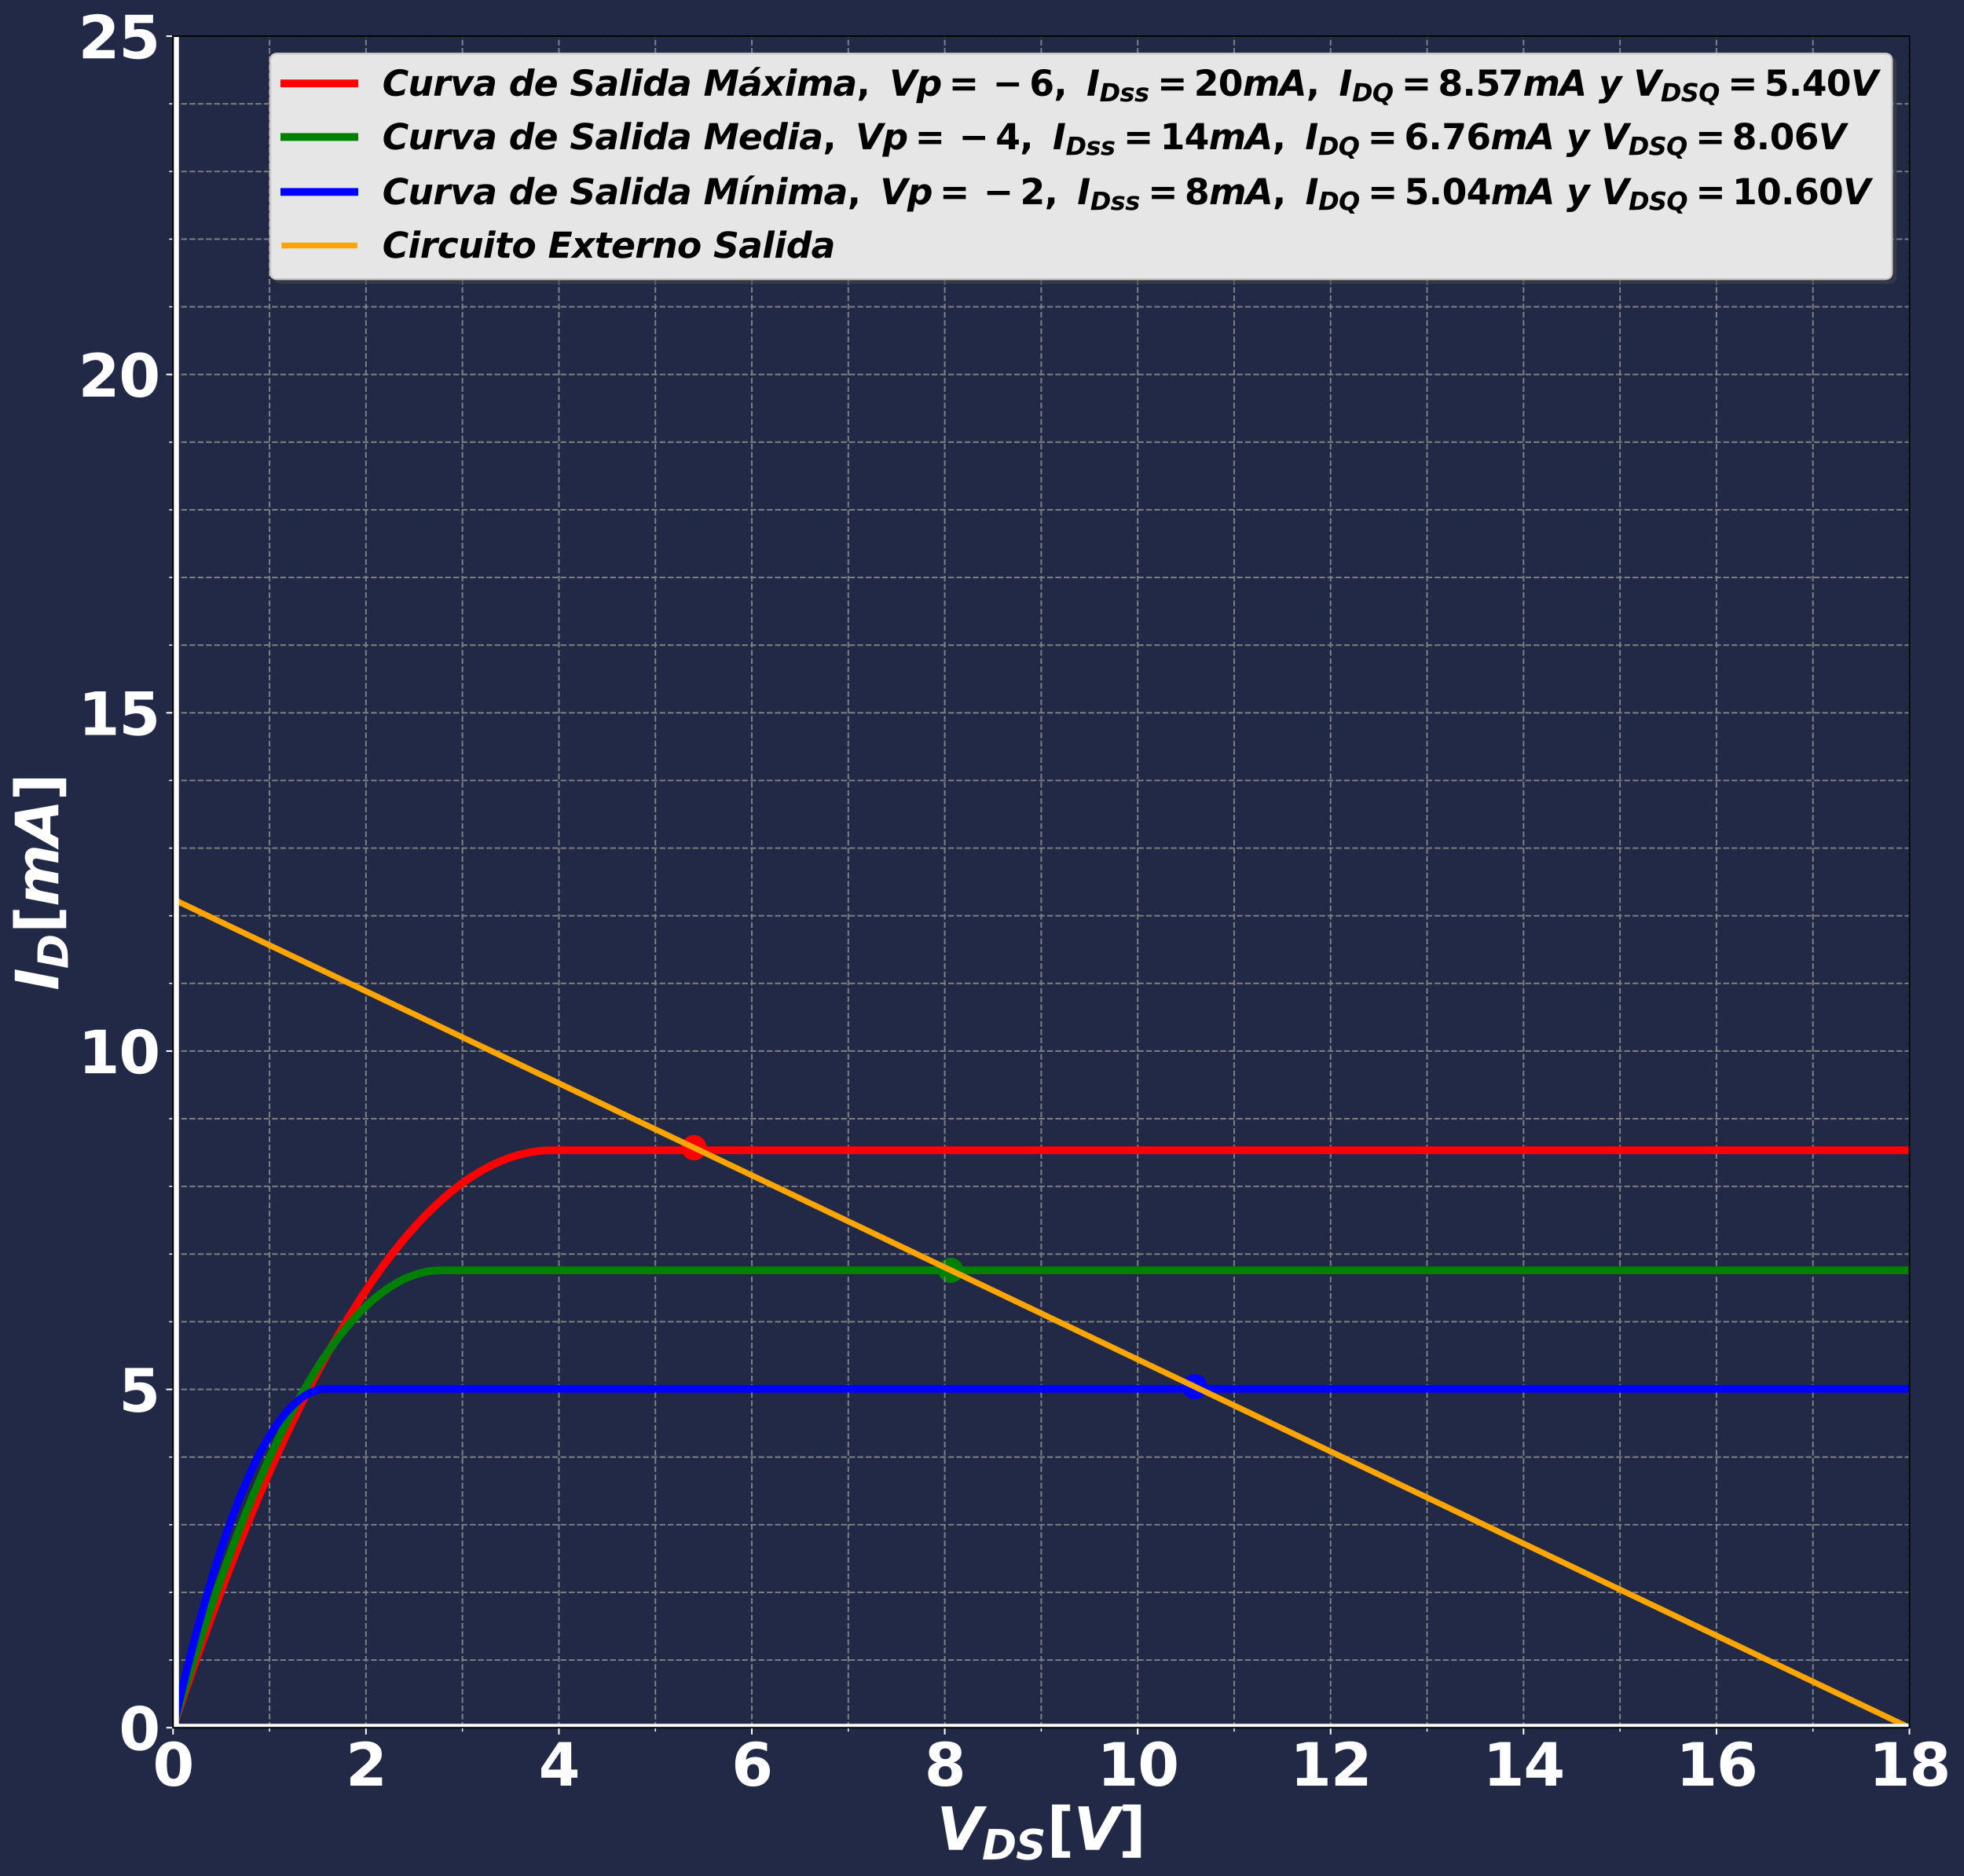 <?xml version="1.0" encoding="utf-8" standalone="no"?>
<!DOCTYPE svg PUBLIC "-//W3C//DTD SVG 1.1//EN"
  "http://www.w3.org/Graphics/SVG/1.1/DTD/svg11.dtd">
<svg height="964.626pt" version="1.1" viewBox="0 0 1009.855 964.626" width="1009.855pt" xmlns="http://www.w3.org/2000/svg" xmlns:xlink="http://www.w3.org/1999/xlink">
 <defs>
  <style type="text/css">*{stroke-linecap:butt;stroke-linejoin:round;}</style>
 </defs>
 <g id="figure_1">
  <g id="patch_1">
   <path d="M 0 964.626 
L 1009.855 964.626 
L 1009.855 0 
L 0 0 
z
" style="fill:#212946;"/>
  </g>
  <g id="axes_1">
   <g id="patch_2">
    <path d="M 88.981 888.358 
L 981.781 888.358 
L 981.781 18.598 
L 88.981 18.598 
z
" style="fill:#212946;"/>
   </g>
   <g id="PathCollection_1">
    <defs>
     <path d="M 0 3 
C 0.796 3 1.559 2.684 2.121 2.121 
C 2.684 1.559 3 0.796 3 -0 
C 3 -0.796 2.684 -1.559 2.121 -2.121 
C 1.559 -2.684 0.796 -3 0 -3 
C -0.796 -3 -1.559 -2.684 -2.121 -2.121 
C -2.684 -1.559 -3 -0.796 -3 0 
C -3 0.796 -2.684 1.559 -2.121 2.121 
C -1.559 2.684 -0.796 3 0 3 
z
" id="C0_0_699e512d54"/>
    </defs>
    <g clip-path="url(#p6c1e0054a2)">
     <use style="fill:#ff0000;stroke:#ff0000;stroke-width:7;" x="356.818" xlink:href="#C0_0_699e512d54" y="590.153"/>
    </g>
    <g clip-path="url(#p6c1e0054a2)">
     <use style="fill:#008000;stroke:#008000;stroke-width:7;" x="488.917" xlink:href="#C0_0_699e512d54" y="653.185"/>
    </g>
    <g clip-path="url(#p6c1e0054a2)">
     <use style="fill:#0000ff;stroke:#0000ff;stroke-width:7;" x="614.273" xlink:href="#C0_0_699e512d54" y="712.999"/>
    </g>
   </g>
   <g id="matplotlib.axis_1">
    <g id="xtick_1">
     <g id="line2d_1">
      <path clip-path="url(#p6c1e0054a2)" d="M 88.981 888.358 
L 88.981 18.598 
" style="fill:none;stroke:#808080;stroke-dasharray:2.96,1.28;stroke-dashoffset:0;stroke-width:0.8;"/>
     </g>
     <g id="line2d_2">
      <defs>
       <path d="M 0 0 
L 0 3.5 
" id="m504148a725" style="stroke:#ffffff;stroke-width:0.8;"/>
      </defs>
      <g>
       <use style="fill:#ffffff;stroke:#ffffff;stroke-width:0.8;" x="88.981" xlink:href="#m504148a725" y="888.358"/>
      </g>
     </g>
     <g id="text_1">
      <!-- 0 -->
      <g style="fill:#ffffff;" transform="translate(78.545 918.153)scale(0.3 -0.3)">
       <defs>
        <path d="M 2944 2338 
Q 2944 3213 2780 3570 
Q 2616 3928 2228 3928 
Q 1841 3928 1675 3570 
Q 1509 3213 1509 2338 
Q 1509 1453 1675 1090 
Q 1841 728 2228 728 
Q 2613 728 2778 1090 
Q 2944 1453 2944 2338 
z
M 4147 2328 
Q 4147 1169 3647 539 
Q 3147 -91 2228 -91 
Q 1306 -91 806 539 
Q 306 1169 306 2328 
Q 306 3491 806 4120 
Q 1306 4750 2228 4750 
Q 3147 4750 3647 4120 
Q 4147 3491 4147 2328 
z
" id="DejaVuSans-Bold-30" transform="scale(0.016)"/>
       </defs>
       <use xlink:href="#DejaVuSans-Bold-30"/>
      </g>
     </g>
    </g>
    <g id="xtick_2">
     <g id="line2d_3">
      <path clip-path="url(#p6c1e0054a2)" d="M 188.181 888.358 
L 188.181 18.598 
" style="fill:none;stroke:#808080;stroke-dasharray:2.96,1.28;stroke-dashoffset:0;stroke-width:0.8;"/>
     </g>
     <g id="line2d_4">
      <g>
       <use style="fill:#ffffff;stroke:#ffffff;stroke-width:0.8;" x="188.181" xlink:href="#m504148a725" y="888.358"/>
      </g>
     </g>
     <g id="text_2">
      <!-- 2 -->
      <g style="fill:#ffffff;" transform="translate(177.745 918.153)scale(0.3 -0.3)">
       <defs>
        <path d="M 1844 884 
L 3897 884 
L 3897 0 
L 506 0 
L 506 884 
L 2209 2388 
Q 2438 2594 2547 2791 
Q 2656 2988 2656 3200 
Q 2656 3528 2436 3728 
Q 2216 3928 1850 3928 
Q 1569 3928 1234 3808 
Q 900 3688 519 3450 
L 519 4475 
Q 925 4609 1322 4679 
Q 1719 4750 2100 4750 
Q 2938 4750 3402 4381 
Q 3866 4013 3866 3353 
Q 3866 2972 3669 2642 
Q 3472 2313 2841 1759 
L 1844 884 
z
" id="DejaVuSans-Bold-32" transform="scale(0.016)"/>
       </defs>
       <use xlink:href="#DejaVuSans-Bold-32"/>
      </g>
     </g>
    </g>
    <g id="xtick_3">
     <g id="line2d_5">
      <path clip-path="url(#p6c1e0054a2)" d="M 287.381 888.358 
L 287.381 18.598 
" style="fill:none;stroke:#808080;stroke-dasharray:2.96,1.28;stroke-dashoffset:0;stroke-width:0.8;"/>
     </g>
     <g id="line2d_6">
      <g>
       <use style="fill:#ffffff;stroke:#ffffff;stroke-width:0.8;" x="287.381" xlink:href="#m504148a725" y="888.358"/>
      </g>
     </g>
     <g id="text_3">
      <!-- 4 -->
      <g style="fill:#ffffff;" transform="translate(276.945 918.153)scale(0.3 -0.3)">
       <defs>
        <path d="M 2356 3675 
L 1038 1722 
L 2356 1722 
L 2356 3675 
z
M 2156 4666 
L 3494 4666 
L 3494 1722 
L 4159 1722 
L 4159 850 
L 3494 850 
L 3494 0 
L 2356 0 
L 2356 850 
L 288 850 
L 288 1881 
L 2156 4666 
z
" id="DejaVuSans-Bold-34" transform="scale(0.016)"/>
       </defs>
       <use xlink:href="#DejaVuSans-Bold-34"/>
      </g>
     </g>
    </g>
    <g id="xtick_4">
     <g id="line2d_7">
      <path clip-path="url(#p6c1e0054a2)" d="M 386.581 888.358 
L 386.581 18.598 
" style="fill:none;stroke:#808080;stroke-dasharray:2.96,1.28;stroke-dashoffset:0;stroke-width:0.8;"/>
     </g>
     <g id="line2d_8">
      <g>
       <use style="fill:#ffffff;stroke:#ffffff;stroke-width:0.8;" x="386.581" xlink:href="#m504148a725" y="888.358"/>
      </g>
     </g>
     <g id="text_4">
      <!-- 6 -->
      <g style="fill:#ffffff;" transform="translate(376.145 918.153)scale(0.3 -0.3)">
       <defs>
        <path d="M 2316 2303 
Q 2000 2303 1842 2098 
Q 1684 1894 1684 1484 
Q 1684 1075 1842 870 
Q 2000 666 2316 666 
Q 2634 666 2792 870 
Q 2950 1075 2950 1484 
Q 2950 1894 2792 2098 
Q 2634 2303 2316 2303 
z
M 3803 4544 
L 3803 3681 
Q 3506 3822 3243 3889 
Q 2981 3956 2731 3956 
Q 2194 3956 1894 3657 
Q 1594 3359 1544 2772 
Q 1750 2925 1990 3001 
Q 2231 3078 2516 3078 
Q 3231 3078 3670 2659 
Q 4109 2241 4109 1563 
Q 4109 813 3618 361 
Q 3128 -91 2303 -91 
Q 1394 -91 895 523 
Q 397 1138 397 2266 
Q 397 3422 980 4083 
Q 1563 4744 2578 4744 
Q 2900 4744 3203 4694 
Q 3506 4644 3803 4544 
z
" id="DejaVuSans-Bold-36" transform="scale(0.016)"/>
       </defs>
       <use xlink:href="#DejaVuSans-Bold-36"/>
      </g>
     </g>
    </g>
    <g id="xtick_5">
     <g id="line2d_9">
      <path clip-path="url(#p6c1e0054a2)" d="M 485.781 888.358 
L 485.781 18.598 
" style="fill:none;stroke:#808080;stroke-dasharray:2.96,1.28;stroke-dashoffset:0;stroke-width:0.8;"/>
     </g>
     <g id="line2d_10">
      <g>
       <use style="fill:#ffffff;stroke:#ffffff;stroke-width:0.8;" x="485.781" xlink:href="#m504148a725" y="888.358"/>
      </g>
     </g>
     <g id="text_5">
      <!-- 8 -->
      <g style="fill:#ffffff;" transform="translate(475.345 918.153)scale(0.3 -0.3)">
       <defs>
        <path d="M 2228 2088 
Q 1891 2088 1709 1903 
Q 1528 1719 1528 1375 
Q 1528 1031 1709 848 
Q 1891 666 2228 666 
Q 2563 666 2741 848 
Q 2919 1031 2919 1375 
Q 2919 1722 2741 1905 
Q 2563 2088 2228 2088 
z
M 1350 2484 
Q 925 2613 709 2878 
Q 494 3144 494 3541 
Q 494 4131 934 4440 
Q 1375 4750 2228 4750 
Q 3075 4750 3515 4442 
Q 3956 4134 3956 3541 
Q 3956 3144 3739 2878 
Q 3522 2613 3097 2484 
Q 3572 2353 3814 2058 
Q 4056 1763 4056 1313 
Q 4056 619 3595 264 
Q 3134 -91 2228 -91 
Q 1319 -91 855 264 
Q 391 619 391 1313 
Q 391 1763 633 2058 
Q 875 2353 1350 2484 
z
M 1631 3419 
Q 1631 3141 1786 2991 
Q 1941 2841 2228 2841 
Q 2509 2841 2662 2991 
Q 2816 3141 2816 3419 
Q 2816 3697 2662 3845 
Q 2509 3994 2228 3994 
Q 1941 3994 1786 3844 
Q 1631 3694 1631 3419 
z
" id="DejaVuSans-Bold-38" transform="scale(0.016)"/>
       </defs>
       <use xlink:href="#DejaVuSans-Bold-38"/>
      </g>
     </g>
    </g>
    <g id="xtick_6">
     <g id="line2d_11">
      <path clip-path="url(#p6c1e0054a2)" d="M 584.981 888.358 
L 584.981 18.598 
" style="fill:none;stroke:#808080;stroke-dasharray:2.96,1.28;stroke-dashoffset:0;stroke-width:0.8;"/>
     </g>
     <g id="line2d_12">
      <g>
       <use style="fill:#ffffff;stroke:#ffffff;stroke-width:0.8;" x="584.981" xlink:href="#m504148a725" y="888.358"/>
      </g>
     </g>
     <g id="text_6">
      <!-- 10 -->
      <g style="fill:#ffffff;" transform="translate(564.108 918.153)scale(0.3 -0.3)">
       <defs>
        <path d="M 750 831 
L 1813 831 
L 1813 3847 
L 722 3622 
L 722 4441 
L 1806 4666 
L 2950 4666 
L 2950 831 
L 4013 831 
L 4013 0 
L 750 0 
L 750 831 
z
" id="DejaVuSans-Bold-31" transform="scale(0.016)"/>
       </defs>
       <use xlink:href="#DejaVuSans-Bold-31"/>
       <use x="69.58" xlink:href="#DejaVuSans-Bold-30"/>
      </g>
     </g>
    </g>
    <g id="xtick_7">
     <g id="line2d_13">
      <path clip-path="url(#p6c1e0054a2)" d="M 684.181 888.358 
L 684.181 18.598 
" style="fill:none;stroke:#808080;stroke-dasharray:2.96,1.28;stroke-dashoffset:0;stroke-width:0.8;"/>
     </g>
     <g id="line2d_14">
      <g>
       <use style="fill:#ffffff;stroke:#ffffff;stroke-width:0.8;" x="684.181" xlink:href="#m504148a725" y="888.358"/>
      </g>
     </g>
     <g id="text_7">
      <!-- 12 -->
      <g style="fill:#ffffff;" transform="translate(663.308 918.153)scale(0.3 -0.3)">
       <use xlink:href="#DejaVuSans-Bold-31"/>
       <use x="69.58" xlink:href="#DejaVuSans-Bold-32"/>
      </g>
     </g>
    </g>
    <g id="xtick_8">
     <g id="line2d_15">
      <path clip-path="url(#p6c1e0054a2)" d="M 783.381 888.358 
L 783.381 18.598 
" style="fill:none;stroke:#808080;stroke-dasharray:2.96,1.28;stroke-dashoffset:0;stroke-width:0.8;"/>
     </g>
     <g id="line2d_16">
      <g>
       <use style="fill:#ffffff;stroke:#ffffff;stroke-width:0.8;" x="783.381" xlink:href="#m504148a725" y="888.358"/>
      </g>
     </g>
     <g id="text_8">
      <!-- 14 -->
      <g style="fill:#ffffff;" transform="translate(762.508 918.153)scale(0.3 -0.3)">
       <use xlink:href="#DejaVuSans-Bold-31"/>
       <use x="69.58" xlink:href="#DejaVuSans-Bold-34"/>
      </g>
     </g>
    </g>
    <g id="xtick_9">
     <g id="line2d_17">
      <path clip-path="url(#p6c1e0054a2)" d="M 882.581 888.358 
L 882.581 18.598 
" style="fill:none;stroke:#808080;stroke-dasharray:2.96,1.28;stroke-dashoffset:0;stroke-width:0.8;"/>
     </g>
     <g id="line2d_18">
      <g>
       <use style="fill:#ffffff;stroke:#ffffff;stroke-width:0.8;" x="882.581" xlink:href="#m504148a725" y="888.358"/>
      </g>
     </g>
     <g id="text_9">
      <!-- 16 -->
      <g style="fill:#ffffff;" transform="translate(861.708 918.153)scale(0.3 -0.3)">
       <use xlink:href="#DejaVuSans-Bold-31"/>
       <use x="69.58" xlink:href="#DejaVuSans-Bold-36"/>
      </g>
     </g>
    </g>
    <g id="xtick_10">
     <g id="line2d_19">
      <path clip-path="url(#p6c1e0054a2)" d="M 981.781 888.358 
L 981.781 18.598 
" style="fill:none;stroke:#808080;stroke-dasharray:2.96,1.28;stroke-dashoffset:0;stroke-width:0.8;"/>
     </g>
     <g id="line2d_20">
      <g>
       <use style="fill:#ffffff;stroke:#ffffff;stroke-width:0.8;" x="981.781" xlink:href="#m504148a725" y="888.358"/>
      </g>
     </g>
     <g id="text_10">
      <!-- 18 -->
      <g style="fill:#ffffff;" transform="translate(960.908 918.153)scale(0.3 -0.3)">
       <use xlink:href="#DejaVuSans-Bold-31"/>
       <use x="69.58" xlink:href="#DejaVuSans-Bold-38"/>
      </g>
     </g>
    </g>
    <g id="xtick_11">
     <g id="line2d_21">
      <path clip-path="url(#p6c1e0054a2)" d="M 138.581 888.358 
L 138.581 18.598 
" style="fill:none;stroke:#808080;stroke-dasharray:2.96,1.28;stroke-dashoffset:0;stroke-width:0.8;"/>
     </g>
     <g id="line2d_22">
      <defs>
       <path d="M 0 0 
L 0 2 
" id="m9221152a9d" style="stroke:#ffffff;stroke-width:0.6;"/>
      </defs>
      <g>
       <use style="fill:#ffffff;stroke:#ffffff;stroke-width:0.6;" x="138.581" xlink:href="#m9221152a9d" y="888.358"/>
      </g>
     </g>
    </g>
    <g id="xtick_12">
     <g id="line2d_23">
      <path clip-path="url(#p6c1e0054a2)" d="M 237.781 888.358 
L 237.781 18.598 
" style="fill:none;stroke:#808080;stroke-dasharray:2.96,1.28;stroke-dashoffset:0;stroke-width:0.8;"/>
     </g>
     <g id="line2d_24">
      <g>
       <use style="fill:#ffffff;stroke:#ffffff;stroke-width:0.6;" x="237.781" xlink:href="#m9221152a9d" y="888.358"/>
      </g>
     </g>
    </g>
    <g id="xtick_13">
     <g id="line2d_25">
      <path clip-path="url(#p6c1e0054a2)" d="M 336.981 888.358 
L 336.981 18.598 
" style="fill:none;stroke:#808080;stroke-dasharray:2.96,1.28;stroke-dashoffset:0;stroke-width:0.8;"/>
     </g>
     <g id="line2d_26">
      <g>
       <use style="fill:#ffffff;stroke:#ffffff;stroke-width:0.6;" x="336.981" xlink:href="#m9221152a9d" y="888.358"/>
      </g>
     </g>
    </g>
    <g id="xtick_14">
     <g id="line2d_27">
      <path clip-path="url(#p6c1e0054a2)" d="M 436.181 888.358 
L 436.181 18.598 
" style="fill:none;stroke:#808080;stroke-dasharray:2.96,1.28;stroke-dashoffset:0;stroke-width:0.8;"/>
     </g>
     <g id="line2d_28">
      <g>
       <use style="fill:#ffffff;stroke:#ffffff;stroke-width:0.6;" x="436.181" xlink:href="#m9221152a9d" y="888.358"/>
      </g>
     </g>
    </g>
    <g id="xtick_15">
     <g id="line2d_29">
      <path clip-path="url(#p6c1e0054a2)" d="M 535.381 888.358 
L 535.381 18.598 
" style="fill:none;stroke:#808080;stroke-dasharray:2.96,1.28;stroke-dashoffset:0;stroke-width:0.8;"/>
     </g>
     <g id="line2d_30">
      <g>
       <use style="fill:#ffffff;stroke:#ffffff;stroke-width:0.6;" x="535.381" xlink:href="#m9221152a9d" y="888.358"/>
      </g>
     </g>
    </g>
    <g id="xtick_16">
     <g id="line2d_31">
      <path clip-path="url(#p6c1e0054a2)" d="M 634.581 888.358 
L 634.581 18.598 
" style="fill:none;stroke:#808080;stroke-dasharray:2.96,1.28;stroke-dashoffset:0;stroke-width:0.8;"/>
     </g>
     <g id="line2d_32">
      <g>
       <use style="fill:#ffffff;stroke:#ffffff;stroke-width:0.6;" x="634.581" xlink:href="#m9221152a9d" y="888.358"/>
      </g>
     </g>
    </g>
    <g id="xtick_17">
     <g id="line2d_33">
      <path clip-path="url(#p6c1e0054a2)" d="M 733.781 888.358 
L 733.781 18.598 
" style="fill:none;stroke:#808080;stroke-dasharray:2.96,1.28;stroke-dashoffset:0;stroke-width:0.8;"/>
     </g>
     <g id="line2d_34">
      <g>
       <use style="fill:#ffffff;stroke:#ffffff;stroke-width:0.6;" x="733.781" xlink:href="#m9221152a9d" y="888.358"/>
      </g>
     </g>
    </g>
    <g id="xtick_18">
     <g id="line2d_35">
      <path clip-path="url(#p6c1e0054a2)" d="M 832.981 888.358 
L 832.981 18.598 
" style="fill:none;stroke:#808080;stroke-dasharray:2.96,1.28;stroke-dashoffset:0;stroke-width:0.8;"/>
     </g>
     <g id="line2d_36">
      <g>
       <use style="fill:#ffffff;stroke:#ffffff;stroke-width:0.6;" x="832.981" xlink:href="#m9221152a9d" y="888.358"/>
      </g>
     </g>
    </g>
    <g id="xtick_19">
     <g id="line2d_37">
      <path clip-path="url(#p6c1e0054a2)" d="M 932.181 888.358 
L 932.181 18.598 
" style="fill:none;stroke:#808080;stroke-dasharray:2.96,1.28;stroke-dashoffset:0;stroke-width:0.8;"/>
     </g>
     <g id="line2d_38">
      <g>
       <use style="fill:#ffffff;stroke:#ffffff;stroke-width:0.6;" x="932.181" xlink:href="#m9221152a9d" y="888.358"/>
      </g>
     </g>
    </g>
    <g id="text_11">
     <!-- $V_{DS}[V]$ -->
     <g style="fill:#ffffff;" transform="translate(481.681 951.187)scale(0.3 -0.3)">
      <defs>
       <path d="M 488 4666 
L 1631 4666 
L 2203 1178 
L 4134 4666 
L 5375 4666 
L 2741 0 
L 1306 0 
L 488 4666 
z
" id="DejaVuSans-BoldOblique-56" transform="scale(0.016)"/>
       <path d="M 2075 3756 
L 1516 909 
L 1947 909 
Q 2788 909 3278 1381 
Q 3769 1853 3769 2656 
Q 3769 3200 3448 3478 
Q 3128 3756 2497 3756 
L 2075 3756 
z
M 1044 4666 
L 2309 4666 
Q 3216 4666 3669 4558 
Q 4122 4450 4422 4197 
Q 4725 3944 4878 3583 
Q 5031 3222 5031 2766 
Q 5031 2131 4770 1570 
Q 4509 1009 4038 628 
Q 3625 288 3079 144 
Q 2534 0 1403 0 
L 134 0 
L 1044 4666 
z
" id="DejaVuSans-BoldOblique-44" transform="scale(0.016)"/>
       <path d="M 4256 4519 
L 4063 3531 
Q 3709 3706 3365 3792 
Q 3022 3878 2694 3878 
Q 2244 3878 1992 3737 
Q 1741 3597 1741 3347 
Q 1741 3188 1852 3098 
Q 1963 3009 2309 2925 
L 2803 2803 
Q 3422 2647 3711 2351 
Q 4000 2056 4000 1588 
Q 4000 828 3423 368 
Q 2847 -91 1875 -91 
Q 1422 -91 973 -6 
Q 525 78 97 244 
L 288 1259 
Q 703 1019 1095 900 
Q 1488 781 1869 781 
Q 2281 781 2539 950 
Q 2797 1119 2797 1381 
Q 2797 1553 2681 1648 
Q 2566 1744 2175 1844 
L 1684 1966 
Q 1141 2100 875 2390 
Q 609 2681 609 3144 
Q 609 3872 1167 4311 
Q 1725 4750 2669 4750 
Q 3047 4750 3445 4692 
Q 3844 4634 4256 4519 
z
" id="DejaVuSans-BoldOblique-53" transform="scale(0.016)"/>
       <path d="M 550 4863 
L 2491 4863 
L 2491 4159 
L 1613 4159 
L 1613 -141 
L 2491 -141 
L 2491 -844 
L 550 -844 
L 550 4863 
z
" id="DejaVuSans-Bold-5b" transform="scale(0.016)"/>
       <path d="M 2375 -844 
L 434 -844 
L 434 -141 
L 1313 -141 
L 1313 4159 
L 434 4159 
L 434 4863 
L 2375 4863 
L 2375 -844 
z
" id="DejaVuSans-Bold-5d" transform="scale(0.016)"/>
      </defs>
      <use transform="translate(0 0.016)" xlink:href="#DejaVuSans-BoldOblique-56"/>
      <use transform="translate(77.393 -16.391)scale(0.7)" xlink:href="#DejaVuSans-BoldOblique-44"/>
      <use transform="translate(135.498 -16.391)scale(0.7)" xlink:href="#DejaVuSans-BoldOblique-53"/>
      <use transform="translate(188.647 0.016)" xlink:href="#DejaVuSans-Bold-5b"/>
      <use transform="translate(234.351 0.016)" xlink:href="#DejaVuSans-BoldOblique-56"/>
      <use transform="translate(311.743 0.016)" xlink:href="#DejaVuSans-Bold-5d"/>
     </g>
    </g>
   </g>
   <g id="matplotlib.axis_2">
    <g id="ytick_1">
     <g id="line2d_39">
      <path clip-path="url(#p6c1e0054a2)" d="M 88.981 888.358 
L 981.781 888.358 
" style="fill:none;stroke:#808080;stroke-dasharray:2.96,1.28;stroke-dashoffset:0;stroke-width:0.8;"/>
     </g>
     <g id="line2d_40">
      <defs>
       <path d="M 0 0 
L -3.5 0 
" id="mad0eecf197" style="stroke:#ffffff;stroke-width:0.8;"/>
      </defs>
      <g>
       <use style="fill:#ffffff;stroke:#ffffff;stroke-width:0.8;" x="88.981" xlink:href="#mad0eecf197" y="888.358"/>
      </g>
     </g>
     <g id="text_12">
      <!-- 0 -->
      <g style="fill:#ffffff;" transform="translate(61.108 899.755)scale(0.3 -0.3)">
       <use xlink:href="#DejaVuSans-Bold-30"/>
      </g>
     </g>
    </g>
    <g id="ytick_2">
     <g id="line2d_41">
      <path clip-path="url(#p6c1e0054a2)" d="M 88.981 714.406 
L 981.781 714.406 
" style="fill:none;stroke:#808080;stroke-dasharray:2.96,1.28;stroke-dashoffset:0;stroke-width:0.8;"/>
     </g>
     <g id="line2d_42">
      <g>
       <use style="fill:#ffffff;stroke:#ffffff;stroke-width:0.8;" x="88.981" xlink:href="#mad0eecf197" y="714.406"/>
      </g>
     </g>
     <g id="text_13">
      <!-- 5 -->
      <g style="fill:#ffffff;" transform="translate(61.108 725.803)scale(0.3 -0.3)">
       <defs>
        <path d="M 678 4666 
L 3669 4666 
L 3669 3781 
L 1638 3781 
L 1638 3059 
Q 1775 3097 1914 3117 
Q 2053 3138 2203 3138 
Q 3056 3138 3531 2711 
Q 4006 2284 4006 1522 
Q 4006 766 3489 337 
Q 2972 -91 2053 -91 
Q 1656 -91 1267 -14 
Q 878 63 494 219 
L 494 1166 
Q 875 947 1217 837 
Q 1559 728 1863 728 
Q 2300 728 2551 942 
Q 2803 1156 2803 1522 
Q 2803 1891 2551 2103 
Q 2300 2316 1863 2316 
Q 1603 2316 1309 2248 
Q 1016 2181 678 2041 
L 678 4666 
z
" id="DejaVuSans-Bold-35" transform="scale(0.016)"/>
       </defs>
       <use xlink:href="#DejaVuSans-Bold-35"/>
      </g>
     </g>
    </g>
    <g id="ytick_3">
     <g id="line2d_43">
      <path clip-path="url(#p6c1e0054a2)" d="M 88.981 540.454 
L 981.781 540.454 
" style="fill:none;stroke:#808080;stroke-dasharray:2.96,1.28;stroke-dashoffset:0;stroke-width:0.8;"/>
     </g>
     <g id="line2d_44">
      <g>
       <use style="fill:#ffffff;stroke:#ffffff;stroke-width:0.8;" x="88.981" xlink:href="#mad0eecf197" y="540.454"/>
      </g>
     </g>
     <g id="text_14">
      <!-- 10 -->
      <g style="fill:#ffffff;" transform="translate(40.234 551.851)scale(0.3 -0.3)">
       <use xlink:href="#DejaVuSans-Bold-31"/>
       <use x="69.58" xlink:href="#DejaVuSans-Bold-30"/>
      </g>
     </g>
    </g>
    <g id="ytick_4">
     <g id="line2d_45">
      <path clip-path="url(#p6c1e0054a2)" d="M 88.981 366.502 
L 981.781 366.502 
" style="fill:none;stroke:#808080;stroke-dasharray:2.96,1.28;stroke-dashoffset:0;stroke-width:0.8;"/>
     </g>
     <g id="line2d_46">
      <g>
       <use style="fill:#ffffff;stroke:#ffffff;stroke-width:0.8;" x="88.981" xlink:href="#mad0eecf197" y="366.502"/>
      </g>
     </g>
     <g id="text_15">
      <!-- 15 -->
      <g style="fill:#ffffff;" transform="translate(40.234 377.899)scale(0.3 -0.3)">
       <use xlink:href="#DejaVuSans-Bold-31"/>
       <use x="69.58" xlink:href="#DejaVuSans-Bold-35"/>
      </g>
     </g>
    </g>
    <g id="ytick_5">
     <g id="line2d_47">
      <path clip-path="url(#p6c1e0054a2)" d="M 88.981 192.55 
L 981.781 192.55 
" style="fill:none;stroke:#808080;stroke-dasharray:2.96,1.28;stroke-dashoffset:0;stroke-width:0.8;"/>
     </g>
     <g id="line2d_48">
      <g>
       <use style="fill:#ffffff;stroke:#ffffff;stroke-width:0.8;" x="88.981" xlink:href="#mad0eecf197" y="192.55"/>
      </g>
     </g>
     <g id="text_16">
      <!-- 20 -->
      <g style="fill:#ffffff;" transform="translate(40.234 203.947)scale(0.3 -0.3)">
       <use xlink:href="#DejaVuSans-Bold-32"/>
       <use x="69.58" xlink:href="#DejaVuSans-Bold-30"/>
      </g>
     </g>
    </g>
    <g id="ytick_6">
     <g id="line2d_49">
      <path clip-path="url(#p6c1e0054a2)" d="M 88.981 18.598 
L 981.781 18.598 
" style="fill:none;stroke:#808080;stroke-dasharray:2.96,1.28;stroke-dashoffset:0;stroke-width:0.8;"/>
     </g>
     <g id="line2d_50">
      <g>
       <use style="fill:#ffffff;stroke:#ffffff;stroke-width:0.8;" x="88.981" xlink:href="#mad0eecf197" y="18.598"/>
      </g>
     </g>
     <g id="text_17">
      <!-- 25 -->
      <g style="fill:#ffffff;" transform="translate(40.234 29.995)scale(0.3 -0.3)">
       <use xlink:href="#DejaVuSans-Bold-32"/>
       <use x="69.58" xlink:href="#DejaVuSans-Bold-35"/>
      </g>
     </g>
    </g>
    <g id="ytick_7">
     <g id="line2d_51">
      <path clip-path="url(#p6c1e0054a2)" d="M 88.981 853.567 
L 981.781 853.567 
" style="fill:none;stroke:#808080;stroke-dasharray:2.96,1.28;stroke-dashoffset:0;stroke-width:0.8;"/>
     </g>
     <g id="line2d_52">
      <defs>
       <path d="M 0 0 
L -2 0 
" id="me0f816d33b" style="stroke:#ffffff;stroke-width:0.6;"/>
      </defs>
      <g>
       <use style="fill:#ffffff;stroke:#ffffff;stroke-width:0.6;" x="88.981" xlink:href="#me0f816d33b" y="853.567"/>
      </g>
     </g>
    </g>
    <g id="ytick_8">
     <g id="line2d_53">
      <path clip-path="url(#p6c1e0054a2)" d="M 88.981 818.777 
L 981.781 818.777 
" style="fill:none;stroke:#808080;stroke-dasharray:2.96,1.28;stroke-dashoffset:0;stroke-width:0.8;"/>
     </g>
     <g id="line2d_54">
      <g>
       <use style="fill:#ffffff;stroke:#ffffff;stroke-width:0.6;" x="88.981" xlink:href="#me0f816d33b" y="818.777"/>
      </g>
     </g>
    </g>
    <g id="ytick_9">
     <g id="line2d_55">
      <path clip-path="url(#p6c1e0054a2)" d="M 88.981 783.986 
L 981.781 783.986 
" style="fill:none;stroke:#808080;stroke-dasharray:2.96,1.28;stroke-dashoffset:0;stroke-width:0.8;"/>
     </g>
     <g id="line2d_56">
      <g>
       <use style="fill:#ffffff;stroke:#ffffff;stroke-width:0.6;" x="88.981" xlink:href="#me0f816d33b" y="783.986"/>
      </g>
     </g>
    </g>
    <g id="ytick_10">
     <g id="line2d_57">
      <path clip-path="url(#p6c1e0054a2)" d="M 88.981 749.196 
L 981.781 749.196 
" style="fill:none;stroke:#808080;stroke-dasharray:2.96,1.28;stroke-dashoffset:0;stroke-width:0.8;"/>
     </g>
     <g id="line2d_58">
      <g>
       <use style="fill:#ffffff;stroke:#ffffff;stroke-width:0.6;" x="88.981" xlink:href="#me0f816d33b" y="749.196"/>
      </g>
     </g>
    </g>
    <g id="ytick_11">
     <g id="line2d_59">
      <path clip-path="url(#p6c1e0054a2)" d="M 88.981 679.615 
L 981.781 679.615 
" style="fill:none;stroke:#808080;stroke-dasharray:2.96,1.28;stroke-dashoffset:0;stroke-width:0.8;"/>
     </g>
     <g id="line2d_60">
      <g>
       <use style="fill:#ffffff;stroke:#ffffff;stroke-width:0.6;" x="88.981" xlink:href="#me0f816d33b" y="679.615"/>
      </g>
     </g>
    </g>
    <g id="ytick_12">
     <g id="line2d_61">
      <path clip-path="url(#p6c1e0054a2)" d="M 88.981 644.825 
L 981.781 644.825 
" style="fill:none;stroke:#808080;stroke-dasharray:2.96,1.28;stroke-dashoffset:0;stroke-width:0.8;"/>
     </g>
     <g id="line2d_62">
      <g>
       <use style="fill:#ffffff;stroke:#ffffff;stroke-width:0.6;" x="88.981" xlink:href="#me0f816d33b" y="644.825"/>
      </g>
     </g>
    </g>
    <g id="ytick_13">
     <g id="line2d_63">
      <path clip-path="url(#p6c1e0054a2)" d="M 88.981 610.034 
L 981.781 610.034 
" style="fill:none;stroke:#808080;stroke-dasharray:2.96,1.28;stroke-dashoffset:0;stroke-width:0.8;"/>
     </g>
     <g id="line2d_64">
      <g>
       <use style="fill:#ffffff;stroke:#ffffff;stroke-width:0.6;" x="88.981" xlink:href="#me0f816d33b" y="610.034"/>
      </g>
     </g>
    </g>
    <g id="ytick_14">
     <g id="line2d_65">
      <path clip-path="url(#p6c1e0054a2)" d="M 88.981 575.244 
L 981.781 575.244 
" style="fill:none;stroke:#808080;stroke-dasharray:2.96,1.28;stroke-dashoffset:0;stroke-width:0.8;"/>
     </g>
     <g id="line2d_66">
      <g>
       <use style="fill:#ffffff;stroke:#ffffff;stroke-width:0.6;" x="88.981" xlink:href="#me0f816d33b" y="575.244"/>
      </g>
     </g>
    </g>
    <g id="ytick_15">
     <g id="line2d_67">
      <path clip-path="url(#p6c1e0054a2)" d="M 88.981 505.663 
L 981.781 505.663 
" style="fill:none;stroke:#808080;stroke-dasharray:2.96,1.28;stroke-dashoffset:0;stroke-width:0.8;"/>
     </g>
     <g id="line2d_68">
      <g>
       <use style="fill:#ffffff;stroke:#ffffff;stroke-width:0.6;" x="88.981" xlink:href="#me0f816d33b" y="505.663"/>
      </g>
     </g>
    </g>
    <g id="ytick_16">
     <g id="line2d_69">
      <path clip-path="url(#p6c1e0054a2)" d="M 88.981 470.873 
L 981.781 470.873 
" style="fill:none;stroke:#808080;stroke-dasharray:2.96,1.28;stroke-dashoffset:0;stroke-width:0.8;"/>
     </g>
     <g id="line2d_70">
      <g>
       <use style="fill:#ffffff;stroke:#ffffff;stroke-width:0.6;" x="88.981" xlink:href="#me0f816d33b" y="470.873"/>
      </g>
     </g>
    </g>
    <g id="ytick_17">
     <g id="line2d_71">
      <path clip-path="url(#p6c1e0054a2)" d="M 88.981 436.082 
L 981.781 436.082 
" style="fill:none;stroke:#808080;stroke-dasharray:2.96,1.28;stroke-dashoffset:0;stroke-width:0.8;"/>
     </g>
     <g id="line2d_72">
      <g>
       <use style="fill:#ffffff;stroke:#ffffff;stroke-width:0.6;" x="88.981" xlink:href="#me0f816d33b" y="436.082"/>
      </g>
     </g>
    </g>
    <g id="ytick_18">
     <g id="line2d_73">
      <path clip-path="url(#p6c1e0054a2)" d="M 88.981 401.292 
L 981.781 401.292 
" style="fill:none;stroke:#808080;stroke-dasharray:2.96,1.28;stroke-dashoffset:0;stroke-width:0.8;"/>
     </g>
     <g id="line2d_74">
      <g>
       <use style="fill:#ffffff;stroke:#ffffff;stroke-width:0.6;" x="88.981" xlink:href="#me0f816d33b" y="401.292"/>
      </g>
     </g>
    </g>
    <g id="ytick_19">
     <g id="line2d_75">
      <path clip-path="url(#p6c1e0054a2)" d="M 88.981 331.711 
L 981.781 331.711 
" style="fill:none;stroke:#808080;stroke-dasharray:2.96,1.28;stroke-dashoffset:0;stroke-width:0.8;"/>
     </g>
     <g id="line2d_76">
      <g>
       <use style="fill:#ffffff;stroke:#ffffff;stroke-width:0.6;" x="88.981" xlink:href="#me0f816d33b" y="331.711"/>
      </g>
     </g>
    </g>
    <g id="ytick_20">
     <g id="line2d_77">
      <path clip-path="url(#p6c1e0054a2)" d="M 88.981 296.921 
L 981.781 296.921 
" style="fill:none;stroke:#808080;stroke-dasharray:2.96,1.28;stroke-dashoffset:0;stroke-width:0.8;"/>
     </g>
     <g id="line2d_78">
      <g>
       <use style="fill:#ffffff;stroke:#ffffff;stroke-width:0.6;" x="88.981" xlink:href="#me0f816d33b" y="296.921"/>
      </g>
     </g>
    </g>
    <g id="ytick_21">
     <g id="line2d_79">
      <path clip-path="url(#p6c1e0054a2)" d="M 88.981 262.13 
L 981.781 262.13 
" style="fill:none;stroke:#808080;stroke-dasharray:2.96,1.28;stroke-dashoffset:0;stroke-width:0.8;"/>
     </g>
     <g id="line2d_80">
      <g>
       <use style="fill:#ffffff;stroke:#ffffff;stroke-width:0.6;" x="88.981" xlink:href="#me0f816d33b" y="262.13"/>
      </g>
     </g>
    </g>
    <g id="ytick_22">
     <g id="line2d_81">
      <path clip-path="url(#p6c1e0054a2)" d="M 88.981 227.34 
L 981.781 227.34 
" style="fill:none;stroke:#808080;stroke-dasharray:2.96,1.28;stroke-dashoffset:0;stroke-width:0.8;"/>
     </g>
     <g id="line2d_82">
      <g>
       <use style="fill:#ffffff;stroke:#ffffff;stroke-width:0.6;" x="88.981" xlink:href="#me0f816d33b" y="227.34"/>
      </g>
     </g>
    </g>
    <g id="ytick_23">
     <g id="line2d_83">
      <path clip-path="url(#p6c1e0054a2)" d="M 88.981 157.759 
L 981.781 157.759 
" style="fill:none;stroke:#808080;stroke-dasharray:2.96,1.28;stroke-dashoffset:0;stroke-width:0.8;"/>
     </g>
     <g id="line2d_84">
      <g>
       <use style="fill:#ffffff;stroke:#ffffff;stroke-width:0.6;" x="88.981" xlink:href="#me0f816d33b" y="157.759"/>
      </g>
     </g>
    </g>
    <g id="ytick_24">
     <g id="line2d_85">
      <path clip-path="url(#p6c1e0054a2)" d="M 88.981 122.969 
L 981.781 122.969 
" style="fill:none;stroke:#808080;stroke-dasharray:2.96,1.28;stroke-dashoffset:0;stroke-width:0.8;"/>
     </g>
     <g id="line2d_86">
      <g>
       <use style="fill:#ffffff;stroke:#ffffff;stroke-width:0.6;" x="88.981" xlink:href="#me0f816d33b" y="122.969"/>
      </g>
     </g>
    </g>
    <g id="ytick_25">
     <g id="line2d_87">
      <path clip-path="url(#p6c1e0054a2)" d="M 88.981 88.178 
L 981.781 88.178 
" style="fill:none;stroke:#808080;stroke-dasharray:2.96,1.28;stroke-dashoffset:0;stroke-width:0.8;"/>
     </g>
     <g id="line2d_88">
      <g>
       <use style="fill:#ffffff;stroke:#ffffff;stroke-width:0.6;" x="88.981" xlink:href="#me0f816d33b" y="88.178"/>
      </g>
     </g>
    </g>
    <g id="ytick_26">
     <g id="line2d_89">
      <path clip-path="url(#p6c1e0054a2)" d="M 88.981 53.388 
L 981.781 53.388 
" style="fill:none;stroke:#808080;stroke-dasharray:2.96,1.28;stroke-dashoffset:0;stroke-width:0.8;"/>
     </g>
     <g id="line2d_90">
      <g>
       <use style="fill:#ffffff;stroke:#ffffff;stroke-width:0.6;" x="88.981" xlink:href="#me0f816d33b" y="53.388"/>
      </g>
     </g>
    </g>
    <g id="text_18">
     <!-- $I_D[mA]$ -->
     <g style="fill:#ffffff;" transform="translate(29.995 509.278)rotate(-90)scale(0.3 -0.3)">
      <defs>
       <path d="M 1044 4666 
L 2247 4666 
L 1338 0 
L 134 0 
L 1044 4666 
z
" id="DejaVuSans-BoldOblique-49" transform="scale(0.016)"/>
       <path d="M 4013 2919 
Q 4272 3241 4601 3412 
Q 4931 3584 5288 3584 
Q 5756 3584 6026 3326 
Q 6297 3069 6297 2619 
Q 6297 2525 6283 2404 
Q 6269 2284 6241 2131 
L 5825 0 
L 4697 0 
L 5050 1825 
L 5059 1872 
Q 5141 2259 5141 2369 
Q 5141 2541 5042 2641 
Q 4944 2741 4775 2741 
Q 4453 2741 4229 2477 
Q 4006 2213 3909 1722 
L 3572 0 
L 2444 0 
L 2803 1825 
Q 2850 2059 2869 2179 
Q 2888 2300 2888 2369 
Q 2888 2544 2791 2642 
Q 2694 2741 2522 2741 
Q 2213 2741 1980 2467 
Q 1747 2194 1656 1722 
L 1319 0 
L 197 0 
L 878 3500 
L 2003 3500 
L 1900 2988 
Q 2163 3284 2459 3434 
Q 2756 3584 3078 3584 
Q 3441 3584 3700 3398 
Q 3959 3213 4013 2919 
z
" id="DejaVuSans-BoldOblique-6d" transform="scale(0.016)"/>
       <path d="M 3144 850 
L 1281 850 
L 819 0 
L -416 0 
L 2222 4666 
L 3597 4666 
L 4422 0 
L 3278 0 
L 3144 850 
z
M 1734 1697 
L 2988 1697 
L 2706 3494 
L 1734 1697 
z
" id="DejaVuSans-BoldOblique-41" transform="scale(0.016)"/>
      </defs>
      <use transform="translate(0 0.016)" xlink:href="#DejaVuSans-BoldOblique-49"/>
      <use transform="translate(37.207 -16.391)scale(0.7)" xlink:href="#DejaVuSans-BoldOblique-44"/>
      <use transform="translate(98.047 0.016)" xlink:href="#DejaVuSans-Bold-5b"/>
      <use transform="translate(143.75 0.016)" xlink:href="#DejaVuSans-BoldOblique-6d"/>
      <use transform="translate(247.949 0.016)" xlink:href="#DejaVuSans-BoldOblique-41"/>
      <use transform="translate(325.342 0.016)" xlink:href="#DejaVuSans-Bold-5d"/>
     </g>
    </g>
   </g>
   <g id="line2d_91">
    <path clip-path="url(#p6c1e0054a2)" d="M 88.981 888.358 
L 95.925 867.657 
L 102.373 849.101 
L 108.821 831.189 
L 115.269 813.919 
L 121.717 797.292 
L 128.165 781.309 
L 134.117 767.126 
L 140.069 753.492 
L 146.021 740.408 
L 151.973 727.872 
L 157.925 715.886 
L 163.381 705.381 
L 168.837 695.338 
L 174.293 685.758 
L 179.749 676.639 
L 185.205 667.983 
L 190.165 660.516 
L 195.125 653.431 
L 200.085 646.728 
L 205.045 640.409 
L 210.005 634.472 
L 214.469 629.456 
L 218.933 624.751 
L 223.397 620.356 
L 227.861 616.271 
L 232.325 612.497 
L 236.789 609.034 
L 241.253 605.882 
L 245.221 603.34 
L 249.189 601.045 
L 253.157 598.995 
L 257.125 597.191 
L 261.093 595.633 
L 265.061 594.321 
L 269.029 593.254 
L 272.997 592.434 
L 276.965 591.86 
L 280.933 591.533 
L 284.901 591.448 
L 981.781 591.448 
L 981.781 591.448 
" style="fill:none;stroke:#ff0000;stroke-linecap:square;stroke-width:4;"/>
   </g>
   <g id="line2d_92">
    <path clip-path="url(#p6c1e0054a2)" d="M 88.981 888.358 
L 94.437 870.112 
L 99.893 852.602 
L 105.349 835.829 
L 110.805 819.793 
L 116.261 804.494 
L 121.221 791.225 
L 126.181 778.564 
L 131.141 766.513 
L 136.101 755.07 
L 140.565 745.292 
L 145.029 736.007 
L 149.493 727.216 
L 153.957 718.917 
L 158.421 711.112 
L 162.389 704.588 
L 166.357 698.454 
L 170.325 692.709 
L 174.293 687.354 
L 178.261 682.388 
L 182.229 677.813 
L 185.701 674.128 
L 189.173 670.743 
L 192.645 667.655 
L 196.117 664.866 
L 199.589 662.375 
L 203.061 660.182 
L 206.533 658.288 
L 209.509 656.902 
L 212.485 655.735 
L 215.461 654.787 
L 218.437 654.059 
L 221.413 653.549 
L 224.389 653.259 
L 227.365 653.185 
L 981.781 653.185 
L 981.781 653.185 
" style="fill:none;stroke:#008000;stroke-linecap:square;stroke-width:4;"/>
   </g>
   <g id="line2d_93">
    <path clip-path="url(#p6c1e0054a2)" d="M 88.981 888.358 
L 93.445 869.274 
L 97.413 853.234 
L 101.381 838.064 
L 105.349 823.766 
L 109.317 810.339 
L 112.789 799.307 
L 116.261 788.943 
L 119.733 779.248 
L 123.205 770.223 
L 126.677 761.869 
L 129.653 755.242 
L 132.629 749.108 
L 135.605 743.468 
L 138.581 738.322 
L 141.557 733.67 
L 144.037 730.172 
L 146.517 727.017 
L 148.997 724.206 
L 151.477 721.739 
L 153.957 719.617 
L 156.437 717.839 
L 158.421 716.665 
L 160.405 715.711 
L 162.389 714.979 
L 164.373 714.467 
L 166.357 714.177 
L 168.341 714.104 
L 981.781 714.104 
L 981.781 714.104 
" style="fill:none;stroke:#0000ff;stroke-linecap:square;stroke-width:4;"/>
   </g>
   <g id="line2d_94">
    <path clip-path="url(#p6c1e0054a2)" d="M 88.981 462.353 
L 135.971 484.774 
L 182.96 507.195 
L 229.95 529.617 
L 276.939 552.038 
L 323.929 574.459 
L 370.918 596.881 
L 417.908 619.302 
L 464.897 641.723 
L 511.887 664.145 
L 558.876 686.566 
L 605.865 708.987 
L 652.855 731.408 
L 699.844 753.83 
L 746.834 776.251 
L 793.823 798.672 
L 840.813 821.094 
L 887.802 843.515 
L 934.792 865.936 
L 981.781 888.358 
" style="fill:none;stroke:#ffa500;stroke-linecap:square;stroke-width:3;"/>
   </g>
   <g id="line2d_95">
    <path clip-path="url(#p6c1e0054a2)" d="M 88.981 888.358 
L 981.781 888.358 
" style="fill:none;stroke:#ffffff;stroke-linecap:square;stroke-width:4;"/>
   </g>
   <g id="line2d_96">
    <path clip-path="url(#p6c1e0054a2)" d="M 88.981 888.358 
L 88.981 18.598 
" style="fill:none;stroke:#ffffff;stroke-linecap:square;stroke-width:6;"/>
   </g>
   <g id="patch_3">
    <path d="M 88.981 888.358 
L 88.981 18.598 
" style="fill:none;stroke:#000000;stroke-linecap:square;stroke-linejoin:miter;stroke-width:0.8;"/>
   </g>
   <g id="patch_4">
    <path d="M 981.781 888.358 
L 981.781 18.598 
" style="fill:none;stroke:#000000;stroke-linecap:square;stroke-linejoin:miter;stroke-width:0.8;"/>
   </g>
   <g id="patch_5">
    <path d="M 88.981 888.358 
L 981.781 888.358 
" style="fill:none;stroke:#000000;stroke-linecap:square;stroke-linejoin:miter;stroke-width:0.8;"/>
   </g>
   <g id="patch_6">
    <path d="M 88.981 18.598 
L 981.781 18.598 
" style="fill:none;stroke:#000000;stroke-linecap:square;stroke-linejoin:miter;stroke-width:0.8;"/>
   </g>
   <g id="legend_1">
    <g id="patch_7">
     <path d="M 144.621 145.478 
L 971.181 145.478 
Q 974.781 145.478 974.781 141.878 
L 974.781 33.198 
Q 974.781 29.598 971.181 29.598 
L 144.621 29.598 
Q 141.021 29.598 141.021 33.198 
L 141.021 141.878 
Q 141.021 145.478 144.621 145.478 
z
" style="fill:#454545;opacity:0.5;stroke:#454545;stroke-linejoin:miter;"/>
    </g>
    <g id="patch_8">
     <path d="M 142.621 143.478 
L 969.181 143.478 
Q 972.781 143.478 972.781 139.878 
L 972.781 31.198 
Q 972.781 27.598 969.181 27.598 
L 142.621 27.598 
Q 139.021 27.598 139.021 31.198 
L 139.021 139.878 
Q 139.021 143.478 142.621 143.478 
z
" style="fill:#e6e6e6;stroke:#cccccc;stroke-linejoin:miter;"/>
    </g>
    <g id="line2d_97">
     <path d="M 146.221 42.898 
L 182.221 42.898 
" style="fill:none;stroke:#ff0000;stroke-linecap:square;stroke-width:4;"/>
    </g>
    <g id="line2d_98"/>
    <g id="text_19">
     <!-- $Curva\ de\ Salida\ Máxima,\ Vp=-6,\ I_{Dss}=20mA,\ I_{DQ}=8.57mA\ y\ V_{DSQ}=5.40V$ -->
     <g transform="translate(196.621 49.198)scale(0.18 -0.18)">
      <defs>
       <path d="M 3878 219 
Q 3447 66 3050 -12 
Q 2653 -91 2297 -91 
Q 1356 -91 793 425 
Q 231 941 231 1791 
Q 231 2350 409 2845 
Q 588 3341 934 3750 
Q 1344 4231 1920 4490 
Q 2497 4750 3163 4750 
Q 3525 4750 3890 4664 
Q 4256 4578 4634 4403 
L 4441 3438 
Q 4141 3666 3837 3772 
Q 3534 3878 3188 3878 
Q 2466 3878 1978 3322 
Q 1491 2766 1491 1931 
Q 1491 1394 1791 1087 
Q 2091 781 2619 781 
Q 2934 781 3289 895 
Q 3644 1009 4084 1253 
L 3878 219 
z
" id="DejaVuSans-BoldOblique-43" transform="scale(0.016)"/>
       <path d="M 434 1363 
L 844 3500 
L 1966 3500 
L 1613 1678 
Q 1575 1500 1556 1375 
Q 1538 1250 1538 1178 
Q 1538 981 1647 872 
Q 1756 763 1959 763 
Q 2306 763 2556 1031 
Q 2806 1300 2900 1778 
L 3238 3500 
L 4359 3500 
L 3681 0 
L 2553 0 
L 2656 513 
Q 2369 209 2053 59 
Q 1738 -91 1388 -91 
Q 909 -91 646 162 
Q 384 416 384 878 
Q 384 988 396 1109 
Q 409 1231 434 1363 
z
" id="DejaVuSans-BoldOblique-75" transform="scale(0.016)"/>
       <path d="M 3291 2547 
Q 3175 2613 3034 2647 
Q 2894 2681 2731 2681 
Q 2303 2681 2020 2406 
Q 1738 2131 1638 1613 
L 1319 0 
L 197 0 
L 878 3500 
L 2003 3500 
L 1881 2900 
Q 2103 3231 2436 3407 
Q 2769 3584 3175 3584 
Q 3234 3584 3309 3578 
Q 3384 3572 3488 3559 
L 3291 2547 
z
" id="DejaVuSans-BoldOblique-72" transform="scale(0.016)"/>
       <path d="M 403 3500 
L 1434 3500 
L 1888 1056 
L 3206 3500 
L 4341 3500 
L 2284 0 
L 1100 0 
L 403 3500 
z
" id="DejaVuSans-BoldOblique-76" transform="scale(0.016)"/>
       <path d="M 2106 1575 
Q 1688 1575 1473 1445 
Q 1259 1316 1259 1063 
Q 1259 872 1386 762 
Q 1513 653 1734 653 
Q 2078 653 2309 861 
Q 2541 1069 2619 1447 
L 2644 1575 
L 2106 1575 
z
M 3853 1997 
L 3463 0 
L 2344 0 
L 2438 519 
Q 2163 206 1856 57 
Q 1550 -91 1191 -91 
Q 694 -91 401 167 
Q 109 425 109 863 
Q 109 1531 626 1886 
Q 1144 2241 2119 2241 
L 2778 2241 
L 2791 2328 
Q 2800 2372 2801 2390 
Q 2803 2409 2803 2425 
Q 2803 2631 2608 2736 
Q 2413 2841 2028 2841 
Q 1681 2841 1356 2769 
Q 1031 2697 728 2553 
L 897 3406 
Q 1247 3494 1614 3539 
Q 1981 3584 2375 3584 
Q 3153 3584 3531 3317 
Q 3909 3050 3909 2503 
Q 3909 2397 3895 2270 
Q 3881 2144 3853 1997 
z
" id="DejaVuSans-BoldOblique-61" transform="scale(0.016)"/>
       <path d="M 1966 722 
Q 2397 722 2667 1119 
Q 2938 1516 2938 2156 
Q 2938 2447 2786 2609 
Q 2634 2772 2363 2772 
Q 1938 2772 1663 2380 
Q 1388 1988 1388 1375 
Q 1388 1056 1536 889 
Q 1684 722 1966 722 
z
M 3144 2988 
L 3506 4863 
L 4634 4863 
L 3688 0 
L 2559 0 
L 2663 506 
Q 2406 200 2125 54 
Q 1844 -91 1509 -91 
Q 919 -91 575 284 
Q 231 659 231 1306 
Q 231 1709 351 2090 
Q 472 2472 697 2784 
Q 981 3178 1339 3381 
Q 1697 3584 2106 3584 
Q 2466 3584 2717 3439 
Q 2969 3294 3144 2988 
z
" id="DejaVuSans-BoldOblique-64" transform="scale(0.016)"/>
       <path d="M 4025 1619 
L 3988 1441 
L 1369 1441 
Q 1369 1422 1366 1386 
Q 1363 1350 1363 1331 
Q 1363 991 1567 822 
Q 1772 653 2181 653 
Q 2534 653 2926 759 
Q 3319 866 3750 1075 
L 3578 206 
Q 3169 56 2764 -17 
Q 2359 -91 1941 -91 
Q 1122 -91 676 287 
Q 231 666 231 1356 
Q 231 1756 373 2132 
Q 516 2509 788 2822 
Q 1109 3197 1557 3390 
Q 2006 3584 2553 3584 
Q 3263 3584 3680 3206 
Q 4097 2828 4097 2188 
Q 4097 2063 4080 1923 
Q 4063 1784 4025 1619 
z
M 2969 2131 
Q 2978 2172 2983 2214 
Q 2988 2256 2988 2297 
Q 2988 2547 2838 2694 
Q 2688 2841 2431 2841 
Q 2103 2841 1873 2661 
Q 1644 2481 1522 2131 
L 2969 2131 
z
" id="DejaVuSans-BoldOblique-65" transform="scale(0.016)"/>
       <path d="M 1141 4863 
L 2266 4863 
L 1319 0 
L 197 0 
L 1141 4863 
z
" id="DejaVuSans-BoldOblique-6c" transform="scale(0.016)"/>
       <path d="M 878 3500 
L 2003 3500 
L 1319 0 
L 197 0 
L 878 3500 
z
M 1141 4863 
L 2266 4863 
L 2088 3950 
L 959 3950 
L 1141 4863 
z
" id="DejaVuSans-BoldOblique-69" transform="scale(0.016)"/>
       <path d="M 1044 4666 
L 2522 4666 
L 3122 2188 
L 4697 4666 
L 6234 4666 
L 5325 0 
L 4184 0 
L 4850 3444 
L 3231 897 
L 2584 897 
L 1941 3444 
L 1275 0 
L 134 0 
L 1044 4666 
z
" id="DejaVuSans-BoldOblique-4d" transform="scale(0.016)"/>
       <path d="M 2106 1575 
Q 1688 1575 1473 1445 
Q 1259 1316 1259 1063 
Q 1259 872 1386 762 
Q 1513 653 1734 653 
Q 2078 653 2309 861 
Q 2541 1069 2619 1447 
L 2644 1575 
L 2106 1575 
z
M 3853 1997 
L 3463 0 
L 2344 0 
L 2438 519 
Q 2163 206 1856 57 
Q 1550 -91 1191 -91 
Q 694 -91 401 167 
Q 109 425 109 863 
Q 109 1531 626 1886 
Q 1144 2241 2119 2241 
L 2778 2241 
L 2791 2328 
Q 2800 2372 2801 2390 
Q 2803 2409 2803 2425 
Q 2803 2631 2608 2736 
Q 2413 2841 2028 2841 
Q 1681 2841 1356 2769 
Q 1031 2697 728 2553 
L 897 3406 
Q 1247 3494 1614 3539 
Q 1981 3584 2375 3584 
Q 3153 3584 3531 3317 
Q 3909 3050 3909 2503 
Q 3909 2397 3895 2270 
Q 3881 2144 3853 1997 
z
M 3097 5119 
L 4013 5119 
L 2644 3944 
L 2016 3944 
L 3097 5119 
z
" id="DejaVuSans-BoldOblique-e1" transform="scale(0.016)"/>
       <path d="M 1416 1791 
L 488 3500 
L 1650 3500 
L 2169 2463 
L 3078 3500 
L 4294 3500 
L 2700 1797 
L 3675 0 
L 2509 0 
L 1959 1106 
L 953 0 
L -263 0 
L 1416 1791 
z
" id="DejaVuSans-BoldOblique-78" transform="scale(0.016)"/>
       <path d="M 653 1209 
L 1778 1209 
L 1778 256 
L 1006 -909 
L 341 -909 
L 653 256 
L 653 1209 
z
" id="DejaVuSans-Bold-2c" transform="scale(0.016)"/>
       <path d="M 1422 506 
L 1063 -1331 
L -63 -1331 
L 878 3500 
L 2003 3500 
L 1900 2988 
Q 2156 3294 2437 3439 
Q 2719 3584 3053 3584 
Q 3644 3584 3987 3209 
Q 4331 2834 4331 2188 
Q 4331 1784 4211 1403 
Q 4091 1022 3866 709 
Q 3581 316 3223 112 
Q 2866 -91 2456 -91 
Q 2097 -91 1845 54 
Q 1594 200 1422 506 
z
M 2597 2772 
Q 2166 2772 1892 2373 
Q 1619 1975 1619 1338 
Q 1619 1050 1773 886 
Q 1928 722 2203 722 
Q 2625 722 2900 1114 
Q 3175 1506 3175 2119 
Q 3175 2438 3026 2605 
Q 2878 2772 2597 2772 
z
" id="DejaVuSans-BoldOblique-70" transform="scale(0.016)"/>
       <path d="M 678 3084 
L 4684 3084 
L 4684 2350 
L 678 2350 
L 678 3084 
z
M 678 1663 
L 4684 1663 
L 4684 922 
L 678 922 
L 678 1663 
z
" id="DejaVuSans-Bold-3d" transform="scale(0.016)"/>
       <path d="M 678 2375 
L 4684 2375 
L 4684 1638 
L 678 1638 
L 678 2375 
z
" id="DejaVuSans-Bold-2212" transform="scale(0.016)"/>
       <path d="M 3584 3391 
L 3419 2522 
Q 3091 2678 2766 2759 
Q 2441 2841 2150 2841 
Q 1819 2841 1639 2755 
Q 1459 2669 1459 2509 
Q 1459 2416 1559 2359 
Q 1659 2303 1953 2241 
L 2156 2203 
Q 2834 2059 3106 1832 
Q 3378 1606 3378 1203 
Q 3378 594 2900 251 
Q 2422 -91 1563 -91 
Q 1203 -91 828 -34 
Q 453 22 63 134 
L 231 1013 
Q 534 834 879 743 
Q 1225 653 1588 653 
Q 1941 653 2119 737 
Q 2297 822 2297 984 
Q 2297 1097 2197 1159 
Q 2097 1222 1784 1288 
L 1581 1325 
Q 981 1450 725 1694 
Q 469 1938 469 2369 
Q 469 2953 911 3268 
Q 1353 3584 2175 3584 
Q 2534 3584 2882 3536 
Q 3231 3488 3584 3391 
z
" id="DejaVuSans-BoldOblique-73" transform="scale(0.016)"/>
       <path d="M 2375 -84 
Q 2341 -88 2306 -89 
Q 2272 -91 2194 -91 
Q 1841 -91 1528 6 
Q 1216 103 959 294 
Q 616 547 423 939 
Q 231 1331 231 1778 
Q 231 2350 404 2858 
Q 578 3366 909 3769 
Q 1313 4266 1864 4508 
Q 2416 4750 3144 4750 
Q 4075 4750 4642 4233 
Q 5209 3716 5209 2881 
Q 5209 1900 4732 1161 
Q 4256 422 3406 84 
L 4122 -934 
L 2975 -934 
L 2375 -84 
z
M 3938 2753 
Q 3938 3303 3689 3590 
Q 3441 3878 2969 3878 
Q 2344 3878 1920 3317 
Q 1497 2756 1497 1913 
Q 1497 1375 1744 1078 
Q 1991 781 2431 781 
Q 2791 781 3070 932 
Q 3350 1084 3547 1381 
Q 3734 1666 3836 2022 
Q 3938 2378 3938 2753 
z
" id="DejaVuSans-BoldOblique-51" transform="scale(0.016)"/>
       <path d="M 653 1209 
L 1778 1209 
L 1778 0 
L 653 0 
L 653 1209 
z
" id="DejaVuSans-Bold-2e" transform="scale(0.016)"/>
       <path d="M 428 4666 
L 3944 4666 
L 3944 3988 
L 2125 0 
L 953 0 
L 2675 3781 
L 428 3781 
L 428 4666 
z
" id="DejaVuSans-Bold-37" transform="scale(0.016)"/>
       <path d="M 422 3500 
L 1478 3500 
L 1959 1075 
L 3200 3500 
L 4397 3500 
L 2181 -331 
Q 1809 -978 1493 -1179 
Q 1178 -1381 678 -1381 
L 0 -1381 
L 116 -647 
L 469 -647 
Q 744 -647 895 -555 
Q 1047 -463 1166 -231 
L 1269 -44 
L 422 3500 
z
" id="DejaVuSans-BoldOblique-79" transform="scale(0.016)"/>
      </defs>
      <use transform="translate(0 0.016)" xlink:href="#DejaVuSans-BoldOblique-43"/>
      <use transform="translate(73.389 0.016)" xlink:href="#DejaVuSans-BoldOblique-75"/>
      <use transform="translate(144.58 0.016)" xlink:href="#DejaVuSans-BoldOblique-72"/>
      <use transform="translate(193.896 0.016)" xlink:href="#DejaVuSans-BoldOblique-76"/>
      <use transform="translate(259.082 0.016)" xlink:href="#DejaVuSans-BoldOblique-61"/>
      <use transform="translate(361.295 0.016)" xlink:href="#DejaVuSans-BoldOblique-64"/>
      <use transform="translate(432.877 0.016)" xlink:href="#DejaVuSans-BoldOblique-65"/>
      <use transform="translate(535.432 0.016)" xlink:href="#DejaVuSans-BoldOblique-53"/>
      <use transform="translate(607.454 0.016)" xlink:href="#DejaVuSans-BoldOblique-61"/>
      <use transform="translate(674.934 0.016)" xlink:href="#DejaVuSans-BoldOblique-6c"/>
      <use transform="translate(709.212 0.016)" xlink:href="#DejaVuSans-BoldOblique-69"/>
      <use transform="translate(743.489 0.016)" xlink:href="#DejaVuSans-BoldOblique-64"/>
      <use transform="translate(815.071 0.016)" xlink:href="#DejaVuSans-BoldOblique-61"/>
      <use transform="translate(917.284 0.016)" xlink:href="#DejaVuSans-BoldOblique-4d"/>
      <use transform="translate(1016.796 0.016)" xlink:href="#DejaVuSans-BoldOblique-e1"/>
      <use transform="translate(1084.276 0.016)" xlink:href="#DejaVuSans-BoldOblique-78"/>
      <use transform="translate(1148.778 0.016)" xlink:href="#DejaVuSans-BoldOblique-69"/>
      <use transform="translate(1183.056 0.016)" xlink:href="#DejaVuSans-BoldOblique-6d"/>
      <use transform="translate(1287.255 0.016)" xlink:href="#DejaVuSans-BoldOblique-61"/>
      <use transform="translate(1354.735 0.016)" xlink:href="#DejaVuSans-Bold-2c"/>
      <use transform="translate(1448.296 0.016)" xlink:href="#DejaVuSans-BoldOblique-56"/>
      <use transform="translate(1525.689 0.016)" xlink:href="#DejaVuSans-BoldOblique-70"/>
      <use transform="translate(1618.111 0.016)" xlink:href="#DejaVuSans-Bold-3d"/>
      <use transform="translate(1743.579 0.016)" xlink:href="#DejaVuSans-Bold-2212"/>
      <use transform="translate(1848.208 0.016)" xlink:href="#DejaVuSans-Bold-36"/>
      <use transform="translate(1917.788 0.016)" xlink:href="#DejaVuSans-Bold-2c"/>
      <use transform="translate(2011.349 0.016)" xlink:href="#DejaVuSans-BoldOblique-49"/>
      <use transform="translate(2048.556 -16.391)scale(0.7)" xlink:href="#DejaVuSans-BoldOblique-44"/>
      <use transform="translate(2106.662 -16.391)scale(0.7)" xlink:href="#DejaVuSans-BoldOblique-73"/>
      <use transform="translate(2148.327 -16.391)scale(0.7)" xlink:href="#DejaVuSans-BoldOblique-73"/>
      <use transform="translate(2213.566 0.016)" xlink:href="#DejaVuSans-Bold-3d"/>
      <use transform="translate(2318.195 0.016)" xlink:href="#DejaVuSans-Bold-32"/>
      <use transform="translate(2387.775 0.016)" xlink:href="#DejaVuSans-Bold-30"/>
      <use transform="translate(2457.355 0.016)" xlink:href="#DejaVuSans-BoldOblique-6d"/>
      <use transform="translate(2561.554 0.016)" xlink:href="#DejaVuSans-BoldOblique-41"/>
      <use transform="translate(2638.947 0.016)" xlink:href="#DejaVuSans-Bold-2c"/>
      <use transform="translate(2732.508 0.016)" xlink:href="#DejaVuSans-BoldOblique-49"/>
      <use transform="translate(2769.715 -16.391)scale(0.7)" xlink:href="#DejaVuSans-BoldOblique-44"/>
      <use transform="translate(2827.82 -16.391)scale(0.7)" xlink:href="#DejaVuSans-BoldOblique-51"/>
      <use transform="translate(2910.901 0.016)" xlink:href="#DejaVuSans-Bold-3d"/>
      <use transform="translate(3015.53 0.016)" xlink:href="#DejaVuSans-Bold-38"/>
      <use transform="translate(3085.11 0.016)" xlink:href="#DejaVuSans-Bold-2e"/>
      <use transform="translate(3123.099 0.016)" xlink:href="#DejaVuSans-Bold-35"/>
      <use transform="translate(3188.179 0.016)" xlink:href="#DejaVuSans-Bold-37"/>
      <use transform="translate(3257.759 0.016)" xlink:href="#DejaVuSans-BoldOblique-6d"/>
      <use transform="translate(3361.958 0.016)" xlink:href="#DejaVuSans-BoldOblique-41"/>
      <use transform="translate(3474.083 0.016)" xlink:href="#DejaVuSans-BoldOblique-79"/>
      <use transform="translate(3574.001 0.016)" xlink:href="#DejaVuSans-BoldOblique-56"/>
      <use transform="translate(3651.394 -16.391)scale(0.7)" xlink:href="#DejaVuSans-BoldOblique-44"/>
      <use transform="translate(3709.499 -16.391)scale(0.7)" xlink:href="#DejaVuSans-BoldOblique-53"/>
      <use transform="translate(3759.915 -16.391)scale(0.7)" xlink:href="#DejaVuSans-BoldOblique-51"/>
      <use transform="translate(3842.996 0.016)" xlink:href="#DejaVuSans-Bold-3d"/>
      <use transform="translate(3947.624 0.016)" xlink:href="#DejaVuSans-Bold-35"/>
      <use transform="translate(4017.205 0.016)" xlink:href="#DejaVuSans-Bold-2e"/>
      <use transform="translate(4055.193 0.016)" xlink:href="#DejaVuSans-Bold-34"/>
      <use transform="translate(4124.773 0.016)" xlink:href="#DejaVuSans-Bold-30"/>
      <use transform="translate(4194.353 0.016)" xlink:href="#DejaVuSans-BoldOblique-56"/>
     </g>
    </g>
    <g id="line2d_99">
     <path d="M 146.221 70.438 
L 182.221 70.438 
" style="fill:none;stroke:#008000;stroke-linecap:square;stroke-width:4;"/>
    </g>
    <g id="line2d_100"/>
    <g id="text_20">
     <!-- $Curva\ de\ Salida\ Media,\ Vp=-4,\ I_{Dss}=14mA,\ I_{DQ}=6.76mA\ y\ V_{DSQ}=8.06V$ -->
     <g transform="translate(196.621 76.738)scale(0.18 -0.18)">
      <use transform="translate(0 0.016)" xlink:href="#DejaVuSans-BoldOblique-43"/>
      <use transform="translate(73.389 0.016)" xlink:href="#DejaVuSans-BoldOblique-75"/>
      <use transform="translate(144.58 0.016)" xlink:href="#DejaVuSans-BoldOblique-72"/>
      <use transform="translate(193.896 0.016)" xlink:href="#DejaVuSans-BoldOblique-76"/>
      <use transform="translate(259.082 0.016)" xlink:href="#DejaVuSans-BoldOblique-61"/>
      <use transform="translate(361.295 0.016)" xlink:href="#DejaVuSans-BoldOblique-64"/>
      <use transform="translate(432.877 0.016)" xlink:href="#DejaVuSans-BoldOblique-65"/>
      <use transform="translate(535.432 0.016)" xlink:href="#DejaVuSans-BoldOblique-53"/>
      <use transform="translate(607.454 0.016)" xlink:href="#DejaVuSans-BoldOblique-61"/>
      <use transform="translate(674.934 0.016)" xlink:href="#DejaVuSans-BoldOblique-6c"/>
      <use transform="translate(709.212 0.016)" xlink:href="#DejaVuSans-BoldOblique-69"/>
      <use transform="translate(743.489 0.016)" xlink:href="#DejaVuSans-BoldOblique-64"/>
      <use transform="translate(815.071 0.016)" xlink:href="#DejaVuSans-BoldOblique-61"/>
      <use transform="translate(917.284 0.016)" xlink:href="#DejaVuSans-BoldOblique-4d"/>
      <use transform="translate(1016.796 0.016)" xlink:href="#DejaVuSans-BoldOblique-65"/>
      <use transform="translate(1084.618 0.016)" xlink:href="#DejaVuSans-BoldOblique-64"/>
      <use transform="translate(1156.2 0.016)" xlink:href="#DejaVuSans-BoldOblique-69"/>
      <use transform="translate(1190.477 0.016)" xlink:href="#DejaVuSans-BoldOblique-61"/>
      <use transform="translate(1257.958 0.016)" xlink:href="#DejaVuSans-Bold-2c"/>
      <use transform="translate(1351.519 0.016)" xlink:href="#DejaVuSans-BoldOblique-56"/>
      <use transform="translate(1428.911 0.016)" xlink:href="#DejaVuSans-BoldOblique-70"/>
      <use transform="translate(1521.333 0.016)" xlink:href="#DejaVuSans-Bold-3d"/>
      <use transform="translate(1646.802 0.016)" xlink:href="#DejaVuSans-Bold-2212"/>
      <use transform="translate(1751.431 0.016)" xlink:href="#DejaVuSans-Bold-34"/>
      <use transform="translate(1821.011 0.016)" xlink:href="#DejaVuSans-Bold-2c"/>
      <use transform="translate(1914.572 0.016)" xlink:href="#DejaVuSans-BoldOblique-49"/>
      <use transform="translate(1951.779 -16.391)scale(0.7)" xlink:href="#DejaVuSans-BoldOblique-44"/>
      <use transform="translate(2009.884 -16.391)scale(0.7)" xlink:href="#DejaVuSans-BoldOblique-73"/>
      <use transform="translate(2051.549 -16.391)scale(0.7)" xlink:href="#DejaVuSans-BoldOblique-73"/>
      <use transform="translate(2116.789 0.016)" xlink:href="#DejaVuSans-Bold-3d"/>
      <use transform="translate(2221.418 0.016)" xlink:href="#DejaVuSans-Bold-31"/>
      <use transform="translate(2290.998 0.016)" xlink:href="#DejaVuSans-Bold-34"/>
      <use transform="translate(2360.578 0.016)" xlink:href="#DejaVuSans-BoldOblique-6d"/>
      <use transform="translate(2464.777 0.016)" xlink:href="#DejaVuSans-BoldOblique-41"/>
      <use transform="translate(2542.169 0.016)" xlink:href="#DejaVuSans-Bold-2c"/>
      <use transform="translate(2635.73 0.016)" xlink:href="#DejaVuSans-BoldOblique-49"/>
      <use transform="translate(2672.937 -16.391)scale(0.7)" xlink:href="#DejaVuSans-BoldOblique-44"/>
      <use transform="translate(2731.043 -16.391)scale(0.7)" xlink:href="#DejaVuSans-BoldOblique-51"/>
      <use transform="translate(2814.124 0.016)" xlink:href="#DejaVuSans-Bold-3d"/>
      <use transform="translate(2918.753 0.016)" xlink:href="#DejaVuSans-Bold-36"/>
      <use transform="translate(2988.333 0.016)" xlink:href="#DejaVuSans-Bold-2e"/>
      <use transform="translate(3026.321 0.016)" xlink:href="#DejaVuSans-Bold-37"/>
      <use transform="translate(3095.901 0.016)" xlink:href="#DejaVuSans-Bold-36"/>
      <use transform="translate(3165.481 0.016)" xlink:href="#DejaVuSans-BoldOblique-6d"/>
      <use transform="translate(3269.681 0.016)" xlink:href="#DejaVuSans-BoldOblique-41"/>
      <use transform="translate(3381.806 0.016)" xlink:href="#DejaVuSans-BoldOblique-79"/>
      <use transform="translate(3481.724 0.016)" xlink:href="#DejaVuSans-BoldOblique-56"/>
      <use transform="translate(3559.117 -16.391)scale(0.7)" xlink:href="#DejaVuSans-BoldOblique-44"/>
      <use transform="translate(3617.222 -16.391)scale(0.7)" xlink:href="#DejaVuSans-BoldOblique-53"/>
      <use transform="translate(3667.637 -16.391)scale(0.7)" xlink:href="#DejaVuSans-BoldOblique-51"/>
      <use transform="translate(3750.718 0.016)" xlink:href="#DejaVuSans-Bold-3d"/>
      <use transform="translate(3855.347 0.016)" xlink:href="#DejaVuSans-Bold-38"/>
      <use transform="translate(3924.927 0.016)" xlink:href="#DejaVuSans-Bold-2e"/>
      <use transform="translate(3962.916 0.016)" xlink:href="#DejaVuSans-Bold-30"/>
      <use transform="translate(4032.496 0.016)" xlink:href="#DejaVuSans-Bold-36"/>
      <use transform="translate(4102.076 0.016)" xlink:href="#DejaVuSans-BoldOblique-56"/>
     </g>
    </g>
    <g id="line2d_101">
     <path d="M 146.221 98.698 
L 182.221 98.698 
" style="fill:none;stroke:#0000ff;stroke-linecap:square;stroke-width:4;"/>
    </g>
    <g id="line2d_102"/>
    <g id="text_21">
     <!-- $Curva\ de\ Salida\ Mínima,\ Vp=-2,\ I_{Dss}=8mA,\ I_{DQ}=5.04mA\ y\ V_{DSQ}=10.60V$ -->
     <g transform="translate(196.621 104.998)scale(0.18 -0.18)">
      <defs>
       <path d="M 878 3500 
L 2003 3500 
L 1319 0 
L 197 0 
L 878 3500 
z
M 2094 5119 
L 3009 5119 
L 1641 3944 
L 1013 3944 
L 2094 5119 
z
" id="DejaVuSans-BoldOblique-ed" transform="scale(0.016)"/>
       <path d="M 4128 2131 
L 3713 0 
L 2591 0 
L 2944 1825 
Q 2981 2003 3001 2126 
Q 3022 2250 3022 2322 
Q 3022 2522 2911 2631 
Q 2800 2741 2597 2741 
Q 2250 2741 2001 2470 
Q 1753 2200 1656 1722 
L 1319 0 
L 197 0 
L 878 3500 
L 2003 3500 
L 1900 2988 
Q 2209 3291 2521 3437 
Q 2834 3584 3175 3584 
Q 3659 3584 3921 3331 
Q 4184 3078 4184 2619 
Q 4184 2519 4170 2397 
Q 4156 2275 4128 2131 
z
" id="DejaVuSans-BoldOblique-6e" transform="scale(0.016)"/>
      </defs>
      <use transform="translate(0 0.016)" xlink:href="#DejaVuSans-BoldOblique-43"/>
      <use transform="translate(73.389 0.016)" xlink:href="#DejaVuSans-BoldOblique-75"/>
      <use transform="translate(144.58 0.016)" xlink:href="#DejaVuSans-BoldOblique-72"/>
      <use transform="translate(193.896 0.016)" xlink:href="#DejaVuSans-BoldOblique-76"/>
      <use transform="translate(259.082 0.016)" xlink:href="#DejaVuSans-BoldOblique-61"/>
      <use transform="translate(361.295 0.016)" xlink:href="#DejaVuSans-BoldOblique-64"/>
      <use transform="translate(432.877 0.016)" xlink:href="#DejaVuSans-BoldOblique-65"/>
      <use transform="translate(535.432 0.016)" xlink:href="#DejaVuSans-BoldOblique-53"/>
      <use transform="translate(607.454 0.016)" xlink:href="#DejaVuSans-BoldOblique-61"/>
      <use transform="translate(674.934 0.016)" xlink:href="#DejaVuSans-BoldOblique-6c"/>
      <use transform="translate(709.212 0.016)" xlink:href="#DejaVuSans-BoldOblique-69"/>
      <use transform="translate(743.489 0.016)" xlink:href="#DejaVuSans-BoldOblique-64"/>
      <use transform="translate(815.071 0.016)" xlink:href="#DejaVuSans-BoldOblique-61"/>
      <use transform="translate(917.284 0.016)" xlink:href="#DejaVuSans-BoldOblique-4d"/>
      <use transform="translate(1016.796 0.016)" xlink:href="#DejaVuSans-BoldOblique-ed"/>
      <use transform="translate(1051.073 0.016)" xlink:href="#DejaVuSans-BoldOblique-6e"/>
      <use transform="translate(1122.265 0.016)" xlink:href="#DejaVuSans-BoldOblique-69"/>
      <use transform="translate(1156.542 0.016)" xlink:href="#DejaVuSans-BoldOblique-6d"/>
      <use transform="translate(1260.741 0.016)" xlink:href="#DejaVuSans-BoldOblique-61"/>
      <use transform="translate(1328.222 0.016)" xlink:href="#DejaVuSans-Bold-2c"/>
      <use transform="translate(1421.782 0.016)" xlink:href="#DejaVuSans-BoldOblique-56"/>
      <use transform="translate(1499.175 0.016)" xlink:href="#DejaVuSans-BoldOblique-70"/>
      <use transform="translate(1591.597 0.016)" xlink:href="#DejaVuSans-Bold-3d"/>
      <use transform="translate(1717.066 0.016)" xlink:href="#DejaVuSans-Bold-2212"/>
      <use transform="translate(1821.695 0.016)" xlink:href="#DejaVuSans-Bold-32"/>
      <use transform="translate(1891.275 0.016)" xlink:href="#DejaVuSans-Bold-2c"/>
      <use transform="translate(1984.836 0.016)" xlink:href="#DejaVuSans-BoldOblique-49"/>
      <use transform="translate(2022.043 -16.391)scale(0.7)" xlink:href="#DejaVuSans-BoldOblique-44"/>
      <use transform="translate(2080.148 -16.391)scale(0.7)" xlink:href="#DejaVuSans-BoldOblique-73"/>
      <use transform="translate(2121.813 -16.391)scale(0.7)" xlink:href="#DejaVuSans-BoldOblique-73"/>
      <use transform="translate(2187.052 0.016)" xlink:href="#DejaVuSans-Bold-3d"/>
      <use transform="translate(2291.681 0.016)" xlink:href="#DejaVuSans-Bold-38"/>
      <use transform="translate(2361.261 0.016)" xlink:href="#DejaVuSans-BoldOblique-6d"/>
      <use transform="translate(2465.461 0.016)" xlink:href="#DejaVuSans-BoldOblique-41"/>
      <use transform="translate(2542.853 0.016)" xlink:href="#DejaVuSans-Bold-2c"/>
      <use transform="translate(2636.414 0.016)" xlink:href="#DejaVuSans-BoldOblique-49"/>
      <use transform="translate(2673.621 -16.391)scale(0.7)" xlink:href="#DejaVuSans-BoldOblique-44"/>
      <use transform="translate(2731.726 -16.391)scale(0.7)" xlink:href="#DejaVuSans-BoldOblique-51"/>
      <use transform="translate(2814.807 0.016)" xlink:href="#DejaVuSans-Bold-3d"/>
      <use transform="translate(2919.436 0.016)" xlink:href="#DejaVuSans-Bold-35"/>
      <use transform="translate(2989.016 0.016)" xlink:href="#DejaVuSans-Bold-2e"/>
      <use transform="translate(3027.005 0.016)" xlink:href="#DejaVuSans-Bold-30"/>
      <use transform="translate(3096.585 0.016)" xlink:href="#DejaVuSans-Bold-34"/>
      <use transform="translate(3166.165 0.016)" xlink:href="#DejaVuSans-BoldOblique-6d"/>
      <use transform="translate(3270.364 0.016)" xlink:href="#DejaVuSans-BoldOblique-41"/>
      <use transform="translate(3382.489 0.016)" xlink:href="#DejaVuSans-BoldOblique-79"/>
      <use transform="translate(3482.408 0.016)" xlink:href="#DejaVuSans-BoldOblique-56"/>
      <use transform="translate(3559.8 -16.391)scale(0.7)" xlink:href="#DejaVuSans-BoldOblique-44"/>
      <use transform="translate(3617.906 -16.391)scale(0.7)" xlink:href="#DejaVuSans-BoldOblique-53"/>
      <use transform="translate(3668.321 -16.391)scale(0.7)" xlink:href="#DejaVuSans-BoldOblique-51"/>
      <use transform="translate(3751.402 0.016)" xlink:href="#DejaVuSans-Bold-3d"/>
      <use transform="translate(3856.031 0.016)" xlink:href="#DejaVuSans-Bold-31"/>
      <use transform="translate(3925.611 0.016)" xlink:href="#DejaVuSans-Bold-30"/>
      <use transform="translate(3995.191 0.016)" xlink:href="#DejaVuSans-Bold-2e"/>
      <use transform="translate(4033.179 0.016)" xlink:href="#DejaVuSans-Bold-36"/>
      <use transform="translate(4102.759 0.016)" xlink:href="#DejaVuSans-Bold-30"/>
      <use transform="translate(4172.339 0.016)" xlink:href="#DejaVuSans-BoldOblique-56"/>
     </g>
    </g>
    <g id="line2d_103">
     <path d="M 146.221 126.235 
L 182.221 126.235 
" style="fill:none;stroke:#ffa500;stroke-linecap:square;stroke-width:3;"/>
    </g>
    <g id="line2d_104"/>
    <g id="text_22">
     <!-- $Circuito\ Externo\ Salida$ -->
     <g transform="translate(196.621 132.535)scale(0.18 -0.18)">
      <defs>
       <path d="M 3719 3391 
L 3541 2478 
Q 3316 2628 3097 2706 
Q 2878 2784 2669 2784 
Q 2122 2784 1775 2417 
Q 1428 2050 1428 1478 
Q 1428 1113 1643 911 
Q 1859 709 2253 709 
Q 2516 709 2769 787 
Q 3022 866 3250 1019 
L 3078 103 
Q 2800 6 2519 -42 
Q 2238 -91 1953 -91 
Q 1128 -91 683 279 
Q 238 650 238 1331 
Q 238 1759 402 2162 
Q 566 2566 872 2888 
Q 1213 3241 1653 3412 
Q 2094 3584 2669 3584 
Q 2934 3584 3196 3536 
Q 3459 3488 3719 3391 
z
" id="DejaVuSans-BoldOblique-63" transform="scale(0.016)"/>
       <path d="M 2303 4494 
L 2113 3500 
L 3256 3500 
L 3097 2700 
L 1953 2700 
L 1666 1219 
Q 1653 1169 1648 1134 
Q 1644 1100 1644 1069 
Q 1644 925 1739 862 
Q 1834 800 2059 800 
L 2638 800 
L 2478 0 
L 1538 0 
Q 1031 0 765 212 
Q 500 425 500 825 
Q 500 913 509 1013 
Q 519 1113 538 1216 
L 825 2700 
L 275 2700 
L 428 3500 
L 984 3500 
L 1178 4494 
L 2303 4494 
z
" id="DejaVuSans-BoldOblique-74" transform="scale(0.016)"/>
       <path d="M 2400 2784 
Q 1966 2784 1684 2390 
Q 1403 1997 1403 1388 
Q 1403 1056 1554 882 
Q 1706 709 1997 709 
Q 2431 709 2712 1104 
Q 2994 1500 2994 2113 
Q 2994 2441 2842 2612 
Q 2691 2784 2400 2784 
z
M 2491 3584 
Q 3272 3584 3719 3187 
Q 4166 2791 4166 2106 
Q 4166 1709 4025 1336 
Q 3884 963 3616 653 
Q 3297 284 2862 96 
Q 2428 -91 1894 -91 
Q 1122 -91 676 306 
Q 231 703 231 1388 
Q 231 1781 375 2157 
Q 519 2534 788 2847 
Q 1100 3209 1533 3396 
Q 1966 3584 2491 3584 
z
" id="DejaVuSans-BoldOblique-6f" transform="scale(0.016)"/>
       <path d="M 1044 4666 
L 4288 4666 
L 4109 3756 
L 2069 3756 
L 1900 2888 
L 3822 2888 
L 3641 1978 
L 1722 1978 
L 1516 909 
L 3622 909 
L 3450 0 
L 134 0 
L 1044 4666 
z
" id="DejaVuSans-BoldOblique-45" transform="scale(0.016)"/>
      </defs>
      <use transform="translate(0 0.016)" xlink:href="#DejaVuSans-BoldOblique-43"/>
      <use transform="translate(73.389 0.016)" xlink:href="#DejaVuSans-BoldOblique-69"/>
      <use transform="translate(107.666 0.016)" xlink:href="#DejaVuSans-BoldOblique-72"/>
      <use transform="translate(156.982 0.016)" xlink:href="#DejaVuSans-BoldOblique-63"/>
      <use transform="translate(216.26 0.016)" xlink:href="#DejaVuSans-BoldOblique-75"/>
      <use transform="translate(287.451 0.016)" xlink:href="#DejaVuSans-BoldOblique-69"/>
      <use transform="translate(321.729 0.016)" xlink:href="#DejaVuSans-BoldOblique-74"/>
      <use transform="translate(369.531 0.016)" xlink:href="#DejaVuSans-BoldOblique-6f"/>
      <use transform="translate(472.965 0.016)" xlink:href="#DejaVuSans-BoldOblique-45"/>
      <use transform="translate(541.276 0.016)" xlink:href="#DejaVuSans-BoldOblique-78"/>
      <use transform="translate(605.778 0.016)" xlink:href="#DejaVuSans-BoldOblique-74"/>
      <use transform="translate(653.58 0.016)" xlink:href="#DejaVuSans-BoldOblique-65"/>
      <use transform="translate(721.403 0.016)" xlink:href="#DejaVuSans-BoldOblique-72"/>
      <use transform="translate(770.719 0.016)" xlink:href="#DejaVuSans-BoldOblique-6e"/>
      <use transform="translate(841.91 0.016)" xlink:href="#DejaVuSans-BoldOblique-6f"/>
      <use transform="translate(945.344 0.016)" xlink:href="#DejaVuSans-BoldOblique-53"/>
      <use transform="translate(1017.366 0.016)" xlink:href="#DejaVuSans-BoldOblique-61"/>
      <use transform="translate(1084.846 0.016)" xlink:href="#DejaVuSans-BoldOblique-6c"/>
      <use transform="translate(1119.124 0.016)" xlink:href="#DejaVuSans-BoldOblique-69"/>
      <use transform="translate(1153.401 0.016)" xlink:href="#DejaVuSans-BoldOblique-64"/>
      <use transform="translate(1224.983 0.016)" xlink:href="#DejaVuSans-BoldOblique-61"/>
     </g>
    </g>
   </g>
  </g>
 </g>
 <defs>
  <clipPath id="p6c1e0054a2">
   <rect height="869.76" width="892.8" x="88.981" y="18.598"/>
  </clipPath>
 </defs>
</svg>
